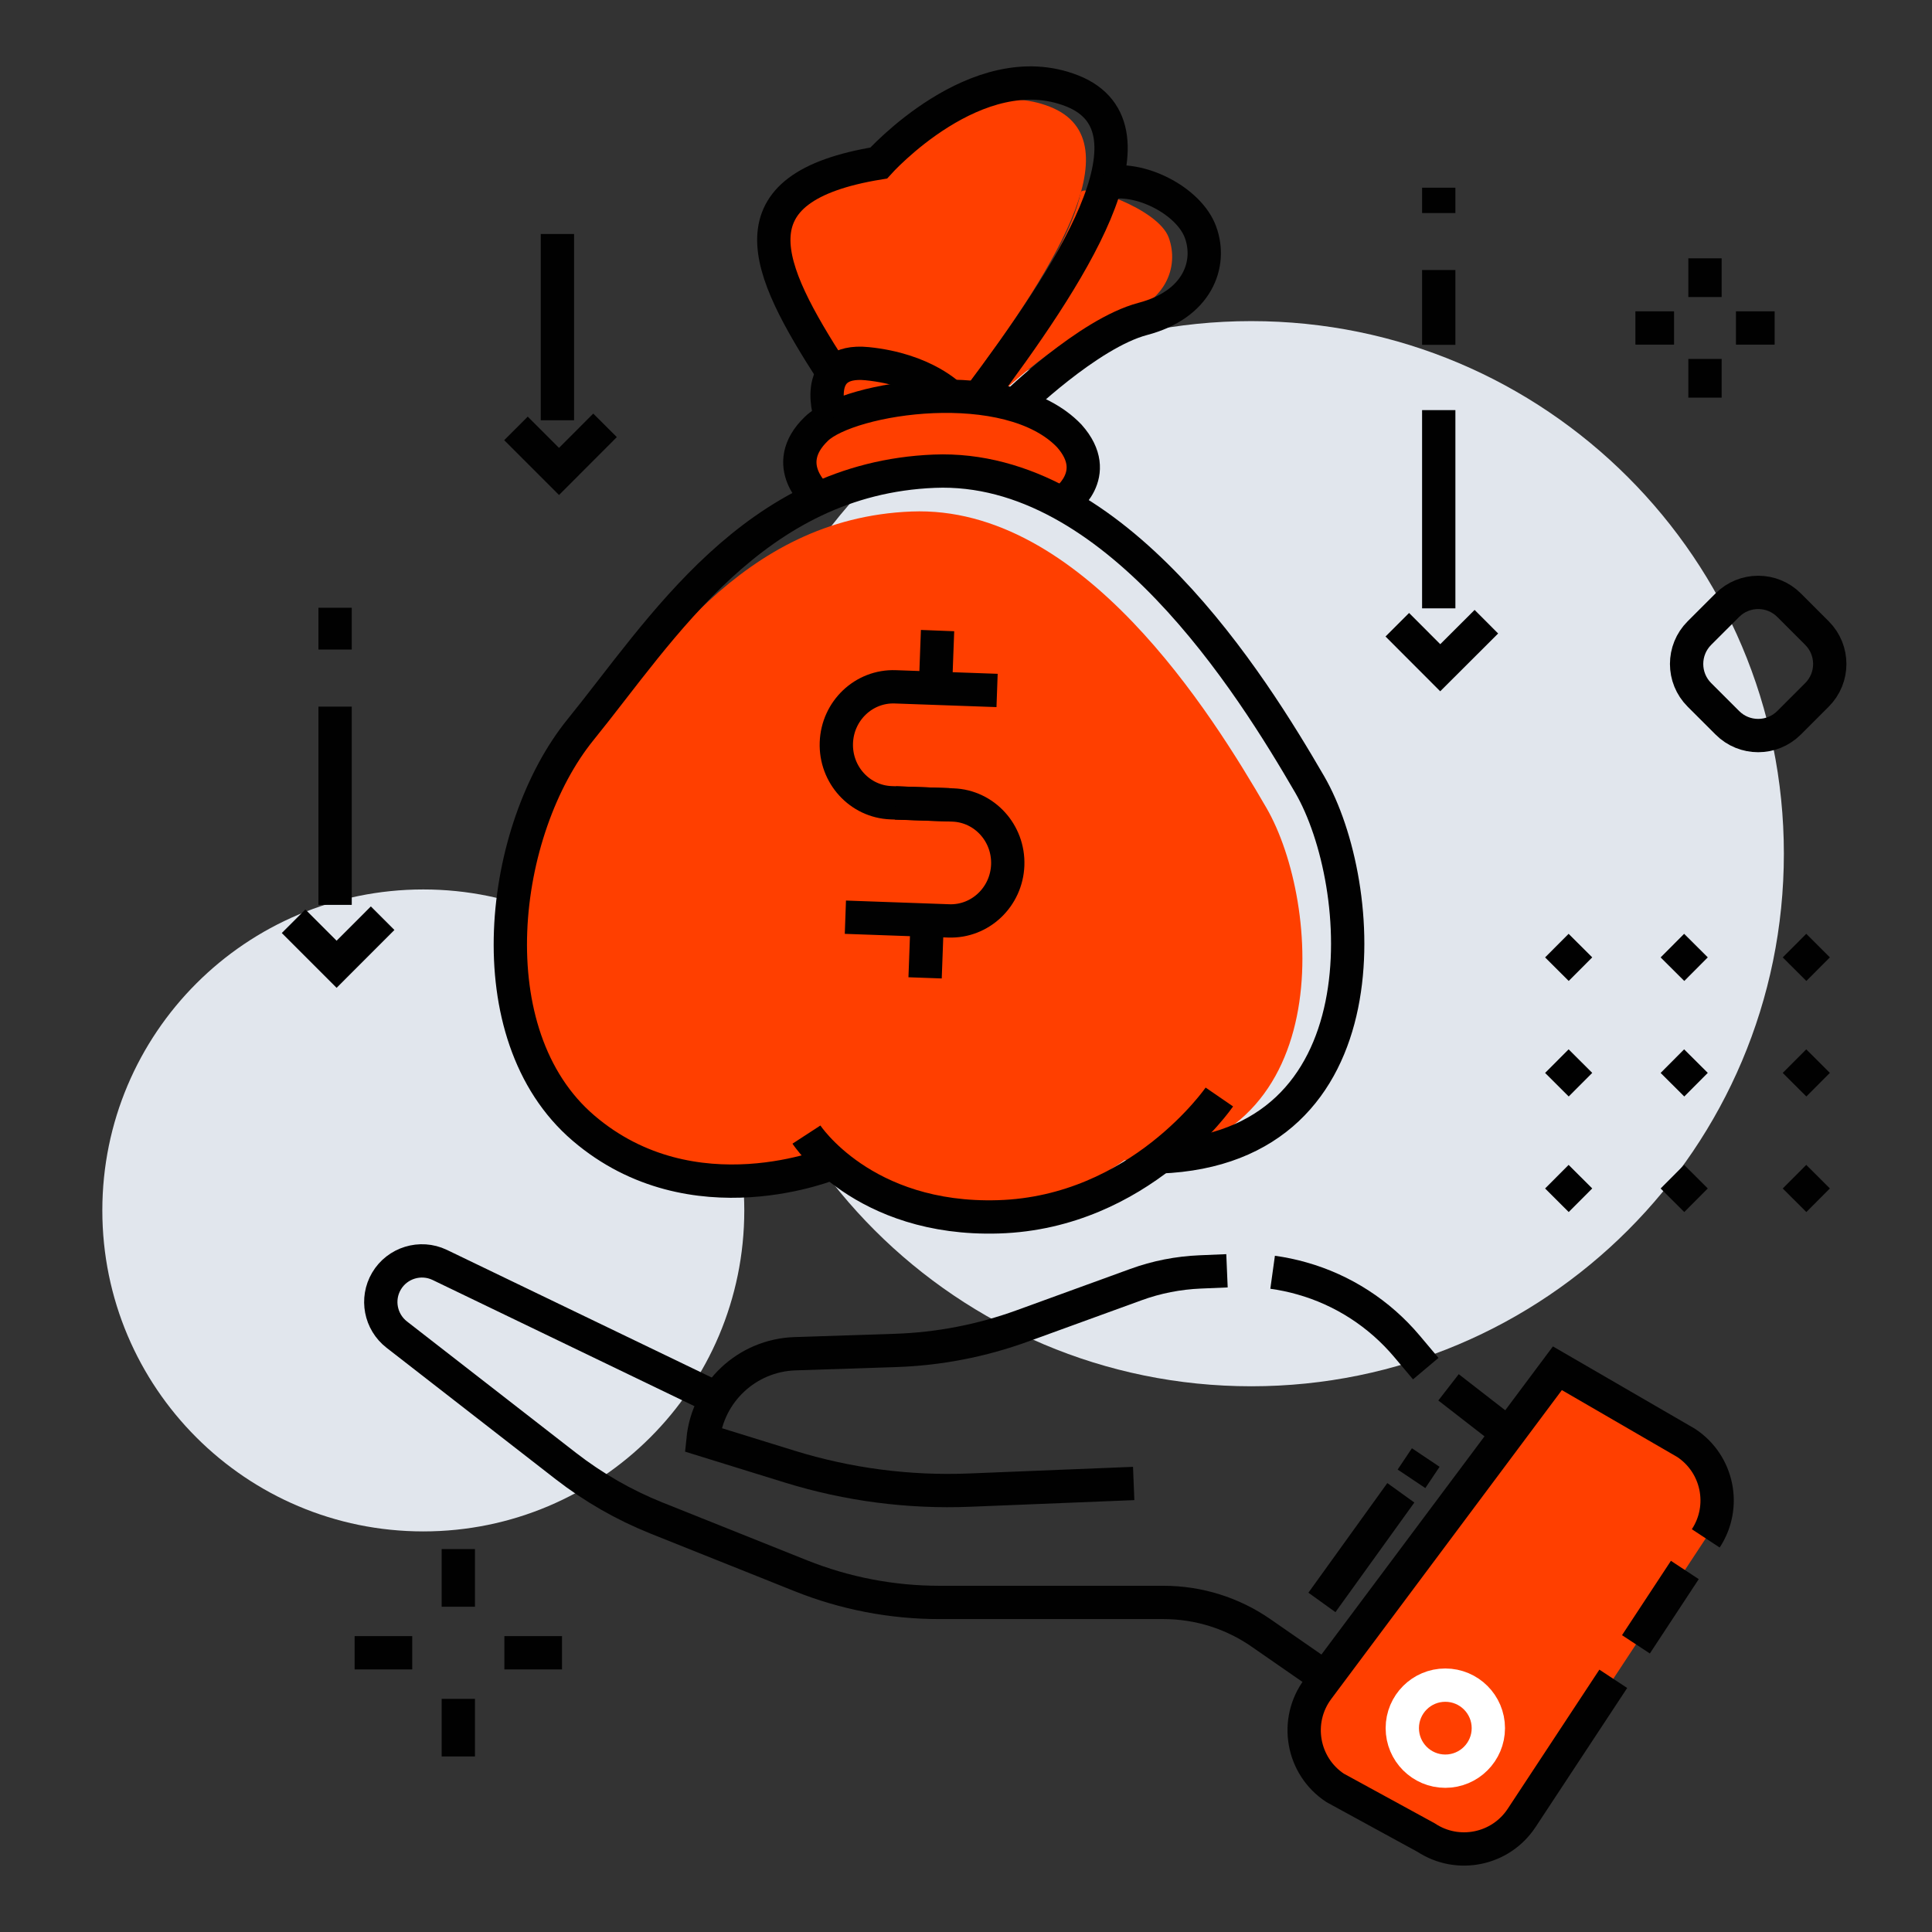 <svg width="58" height="58" viewBox="0 0 58 58" fill="none" xmlns="http://www.w3.org/2000/svg">
<rect x="0" y="0" width="58" height="58" fill="#333333" stroke="none"/>
<path d="M37.564 41.617C46.394 41.617 53.553 34.458 53.553 25.628C53.553 16.798 46.394 9.64 37.564 9.64C28.734 9.64 21.576 16.798 21.576 25.628C21.576 34.458 28.734 41.617 37.564 41.617Z" fill="#E1E6ED"/>
<path d="M12.708 45.974C18.03 45.974 22.344 41.66 22.344 36.338C22.344 31.016 18.03 26.702 12.708 26.702C7.386 26.702 3.072 31.016 3.072 36.338C3.072 41.66 7.386 45.974 12.708 45.974Z" fill="#E1E6ED"/>
<path d="M24.861 11.022C22.976 8.095 21.974 5.891 26.143 5.209C26.143 5.209 28.869 2.161 31.517 3.204C34.166 4.246 31.438 8.376 28.912 11.745C28.912 11.745 26.551 11.908 25.864 12.137C25.178 12.366 24.861 11.022 24.861 11.022Z" fill="#FF3F00"/>
<path d="M32.444 5.777C32.498 5.503 34.764 6.251 35.086 7.132C35.407 8.013 35.006 9.137 33.482 9.538C31.957 9.939 29.913 11.944 29.913 11.944L28.839 11.908C28.837 11.908 32.029 7.862 32.444 5.777Z" fill="#FF3F00"/>
<path d="M24.489 34.993C24.489 34.993 20.513 36.674 17.398 34.009C14.283 31.345 15.019 25.522 17.316 22.695C19.613 19.867 22.235 15.56 27.36 15.356C32.484 15.152 36.379 21.424 38.019 24.253C39.66 27.083 40.233 34.585 33.755 34.832C33.755 34.827 29.005 38.479 24.489 34.993Z" fill="#FF3F00"/>
<path d="M51.208 46.183C51.836 45.229 51.573 43.947 50.619 43.317L46.754 41.076L39.563 50.707C38.851 51.661 39.089 53.018 40.081 53.673L42.814 55.166C43.768 55.794 45.05 55.531 45.68 54.577L48.432 50.399" fill="#FF3F00"/>
<path d="M51.208 46.183C51.836 45.229 51.573 43.947 50.619 43.317L46.754 41.076L39.563 50.707C38.851 51.661 39.089 53.018 40.081 53.673L42.814 55.166C43.768 55.794 45.05 55.531 45.68 54.577L48.432 50.399" stroke="#010101" strokeWidth="0.75" strokeMiterlimit="10" strokeLinecap="round"/>
<path d="M49.112 49.364L50.58 47.132" stroke="#010101" strokeWidth="0.75" strokeMiterlimit="10" strokeLinecap="round"/>
<path d="M43.389 53.172C44.102 53.172 44.681 52.593 44.681 51.88C44.681 51.167 44.102 50.589 43.389 50.589C42.676 50.589 42.098 51.167 42.098 51.88C42.098 52.593 42.676 53.172 43.389 53.172Z" stroke="white" strokeWidth="0.75" strokeMiterlimit="10" strokeLinecap="round"/>
<path d="M42.054 44.815L39.685 48.106" stroke="#010101" strokeWidth="0.75" strokeMiterlimit="10" strokeLinecap="round"/>
<path d="M42.802 43.756L42.374 44.395" stroke="#010101" strokeWidth="0.75" strokeMiterlimit="10" strokeLinecap="round"/>
<path d="M36.835 38.15L36.028 38.184C35.371 38.212 34.721 38.338 34.1 38.565L30.699 39.802C29.474 40.248 28.187 40.498 26.884 40.541L23.864 40.64C22.428 40.688 21.247 41.791 21.105 43.223L23.71 44.03C25.459 44.571 27.287 44.809 29.116 44.734L34.034 44.535" stroke="#010101" strokeWidth="0.75" strokeMiterlimit="10" strokeLinecap="round"/>
<path d="M42.802 41.087L42.236 40.415C41.411 39.436 40.312 38.724 39.08 38.378C38.792 38.296 38.5 38.235 38.205 38.194" stroke="#010101" strokeWidth="0.75" strokeMiterlimit="10" strokeLinecap="round"/>
<path d="M21.503 41.975L13.197 37.972C12.62 37.698 11.926 37.911 11.602 38.461C11.287 38.996 11.419 39.682 11.91 40.065L16.99 44.014C17.817 44.655 18.728 45.179 19.7 45.569L24.043 47.306C25.364 47.834 26.773 48.106 28.196 48.106H34.929C35.976 48.106 36.998 48.425 37.856 49.021L39.782 50.356L45.26 43.026L43.486 41.649" stroke="#010101" strokeWidth="0.75" strokeMiterlimit="10" strokeLinecap="round"/>
<path d="M28.545 11.915C28.545 11.915 27.765 11.092 26.032 10.918C24.299 10.744 24.949 12.565 24.949 12.565C24.949 12.565 27.552 11.942 28.545 11.915Z" fill="#FF3F00"/>
<path d="M24.806 14.948C24.806 14.948 23.608 13.972 24.763 12.868C25.76 11.915 30.527 11.178 32.349 13.086C33.389 14.255 32.174 15.08 32.174 15.08C32.174 15.08 28.055 13.371 24.806 14.948Z" fill="#FF3F00"/>
<path d="M25.012 34.906C25.012 34.906 20.808 36.682 17.516 33.866C14.224 31.05 15.003 24.894 17.43 21.903C19.856 18.913 22.629 14.363 28.049 14.146C33.466 13.928 37.582 20.56 39.318 23.55C41.051 26.541 41.658 34.471 34.811 34.731" stroke="#010101" strokeWidth="0.75" strokeMiterlimit="10" strokeLinecap="round"/>
<path d="M24.21 34.061C24.21 34.061 25.898 36.655 29.974 36.53C34.222 36.401 36.606 32.933 36.606 32.933" stroke="#010101" strokeWidth="0.75" strokeMiterlimit="10" strokeLinecap="round"/>
<path d="M24.557 14.948C24.557 14.948 23.359 13.972 24.514 12.868C25.511 11.915 30.278 11.178 32.1 13.086C33.14 14.255 31.925 15.08 31.925 15.08" stroke="#010101" strokeWidth="0.75" strokeMiterlimit="10" strokeLinecap="round"/>
<path d="M24.949 12.565C24.949 12.565 24.299 10.746 26.032 10.918C27.765 11.092 28.545 11.915 28.545 11.915" stroke="#010101" strokeWidth="0.75" strokeMiterlimit="10" strokeLinecap="round"/>
<path d="M24.992 11.178C22.955 8.016 21.872 5.632 26.379 4.894C26.379 4.894 29.326 1.599 32.185 2.728C35.045 3.856 32.099 8.319 29.369 11.958" stroke="#010101" strokeWidth="0.75" strokeMiterlimit="10" strokeLinecap="round"/>
<path d="M30.452 12.175C30.452 12.175 32.663 10.009 34.308 9.574C35.955 9.141 36.388 7.927 36.041 6.973C35.695 6.019 34.188 5.256 33.187 5.507" stroke="#010101" strokeWidth="0.75" strokeMiterlimit="10" strokeLinecap="round"/>
<path d="M28.479 24.16L26.752 24.099C25.81 24.065 25.074 23.259 25.108 22.298C25.142 21.337 25.934 20.585 26.877 20.619L29.933 20.728" stroke="#010101" strokeWidth="0.75" strokeMiterlimit="10" strokeLinecap="round"/>
<path d="M26.881 24.105L28.608 24.166C29.55 24.2 30.287 25.006 30.253 25.967C30.219 26.927 29.426 27.68 28.483 27.646L25.379 27.535" stroke="#010101" strokeWidth="0.75" strokeMiterlimit="10" strokeLinecap="round"/>
<path d="M28.114 19.797C28.132 19.319 28.146 18.932 28.146 18.932C28.146 18.932 28.13 19.319 28.114 19.797ZM28.114 19.797C28.096 20.275 28.082 20.663 28.082 20.663C28.082 20.663 28.096 20.273 28.114 19.797Z" stroke="#010101" strokeWidth="0.75" strokeMiterlimit="10" strokeLinecap="round"/>
<path d="M27.804 28.491C27.822 28.012 27.835 27.625 27.835 27.625C27.835 27.625 27.82 28.012 27.804 28.491ZM27.804 28.491C27.786 28.968 27.772 29.356 27.772 29.356C27.772 29.356 27.786 28.966 27.804 28.491Z" stroke="#010101" strokeWidth="0.75" strokeMiterlimit="10" strokeLinecap="round"/>
<path d="M47.447 36.032L46.738 35.325" stroke="#010101" strokeWidth="0.75" strokeMiterlimit="10" strokeLinecap="round"/>
<path d="M47.447 32.563L46.738 31.856" stroke="#010101" strokeWidth="0.75" strokeMiterlimit="10" strokeLinecap="round"/>
<path d="M47.447 29.095L46.738 28.388" stroke="#010101" strokeWidth="0.75" strokeMiterlimit="10" strokeLinecap="round"/>
<path d="M50.916 36.032L50.206 35.325" stroke="#010101" strokeWidth="0.75" strokeMiterlimit="10" strokeLinecap="round"/>
<path d="M50.916 32.563L50.206 31.856" stroke="#010101" strokeWidth="0.75" strokeMiterlimit="10" strokeLinecap="round"/>
<path d="M50.916 29.095L50.206 28.388" stroke="#010101" strokeWidth="0.75" strokeMiterlimit="10" strokeLinecap="round"/>
<path d="M54.581 36.032L53.872 35.325" stroke="#010101" strokeWidth="0.75" strokeMiterlimit="10" strokeLinecap="round"/>
<path d="M54.581 32.563L53.872 31.856" stroke="#010101" strokeWidth="0.75" strokeMiterlimit="10" strokeLinecap="round"/>
<path d="M54.581 29.095L53.872 28.388" stroke="#010101" strokeWidth="0.75" strokeMiterlimit="10" strokeLinecap="round"/>
<path d="M10.06 27.165V21.213" stroke="#010101" strokeWidth="0.75" strokeMiterlimit="10" strokeLinecap="round" strokeLinejoin="round"/>
<path d="M10.06 19.5V18.245" stroke="#010101" strokeWidth="0.75" strokeMiterlimit="10" strokeLinecap="round" strokeLinejoin="round"/>
<path d="M11.487 27.565L10.105 28.948L8.813 27.656" stroke="#010101" strokeWidth="0.75" strokeMiterlimit="10" strokeLinecap="round" strokeLinejoin="round"/>
<path d="M43.192 18.263V12.312" stroke="#010101" strokeWidth="0.75" strokeMiterlimit="10" strokeLinecap="round" strokeLinejoin="round"/>
<path d="M43.192 10.352V8.106" stroke="#010101" strokeWidth="0.75" strokeMiterlimit="10" strokeLinecap="round" strokeLinejoin="round"/>
<path d="M44.622 18.664L43.237 20.046L41.948 18.755" stroke="#010101" strokeWidth="0.75" strokeMiterlimit="10" strokeLinecap="round" strokeLinejoin="round"/>
<path d="M43.192 6.396V5.635" stroke="#010101" strokeWidth="0.75" strokeMiterlimit="10" strokeLinecap="round" strokeLinejoin="round"/>
<path d="M16.734 12.617V7.025" stroke="#010101" strokeWidth="0.75" strokeMiterlimit="10" strokeLinecap="round" strokeLinejoin="round"/>
<path d="M18.164 12.769L16.782 14.153L15.49 12.861" stroke="#010101" strokeWidth="0.75" strokeMiterlimit="10" strokeLinecap="round" strokeLinejoin="round"/>
<path d="M13.759 51.001V52.73" stroke="#010101" strokeWidth="0.75" strokeMiterlimit="10" strokeLinecap="round"/>
<path d="M13.759 46.504V48.235" stroke="#010101" strokeWidth="0.75" strokeMiterlimit="10" strokeLinecap="round"/>
<path d="M12.375 49.617H10.646" stroke="#010101" strokeWidth="0.75" strokeMiterlimit="10" strokeLinecap="round"/>
<path d="M16.872 49.617H15.142" stroke="#010101" strokeWidth="0.75" strokeMiterlimit="10" strokeLinecap="round"/>
<path d="M51.185 10.775V11.938" stroke="#010101" strokeWidth="0.75" strokeMiterlimit="10" strokeLinecap="round"/>
<path d="M51.185 7.755V8.917" stroke="#010101" strokeWidth="0.75" strokeMiterlimit="10" strokeLinecap="round"/>
<path d="M50.256 9.846H49.096" stroke="#010101" strokeWidth="0.75" strokeMiterlimit="10" strokeLinecap="round"/>
<path d="M53.276 9.846H52.114" stroke="#010101" strokeWidth="0.75" strokeMiterlimit="10" strokeLinecap="round"/>
<path d="M51.856 21.698L51.017 20.86C50.505 20.348 50.505 19.518 51.017 19.006L51.856 18.168C52.368 17.656 53.197 17.656 53.709 18.168L54.547 19.006C55.059 19.518 55.059 20.348 54.547 20.86L53.709 21.698C53.197 22.21 52.365 22.21 51.856 21.698Z" stroke="#010101" strokeWidth="0.75" strokeMiterlimit="10" strokeLinecap="round"/>
</svg>
